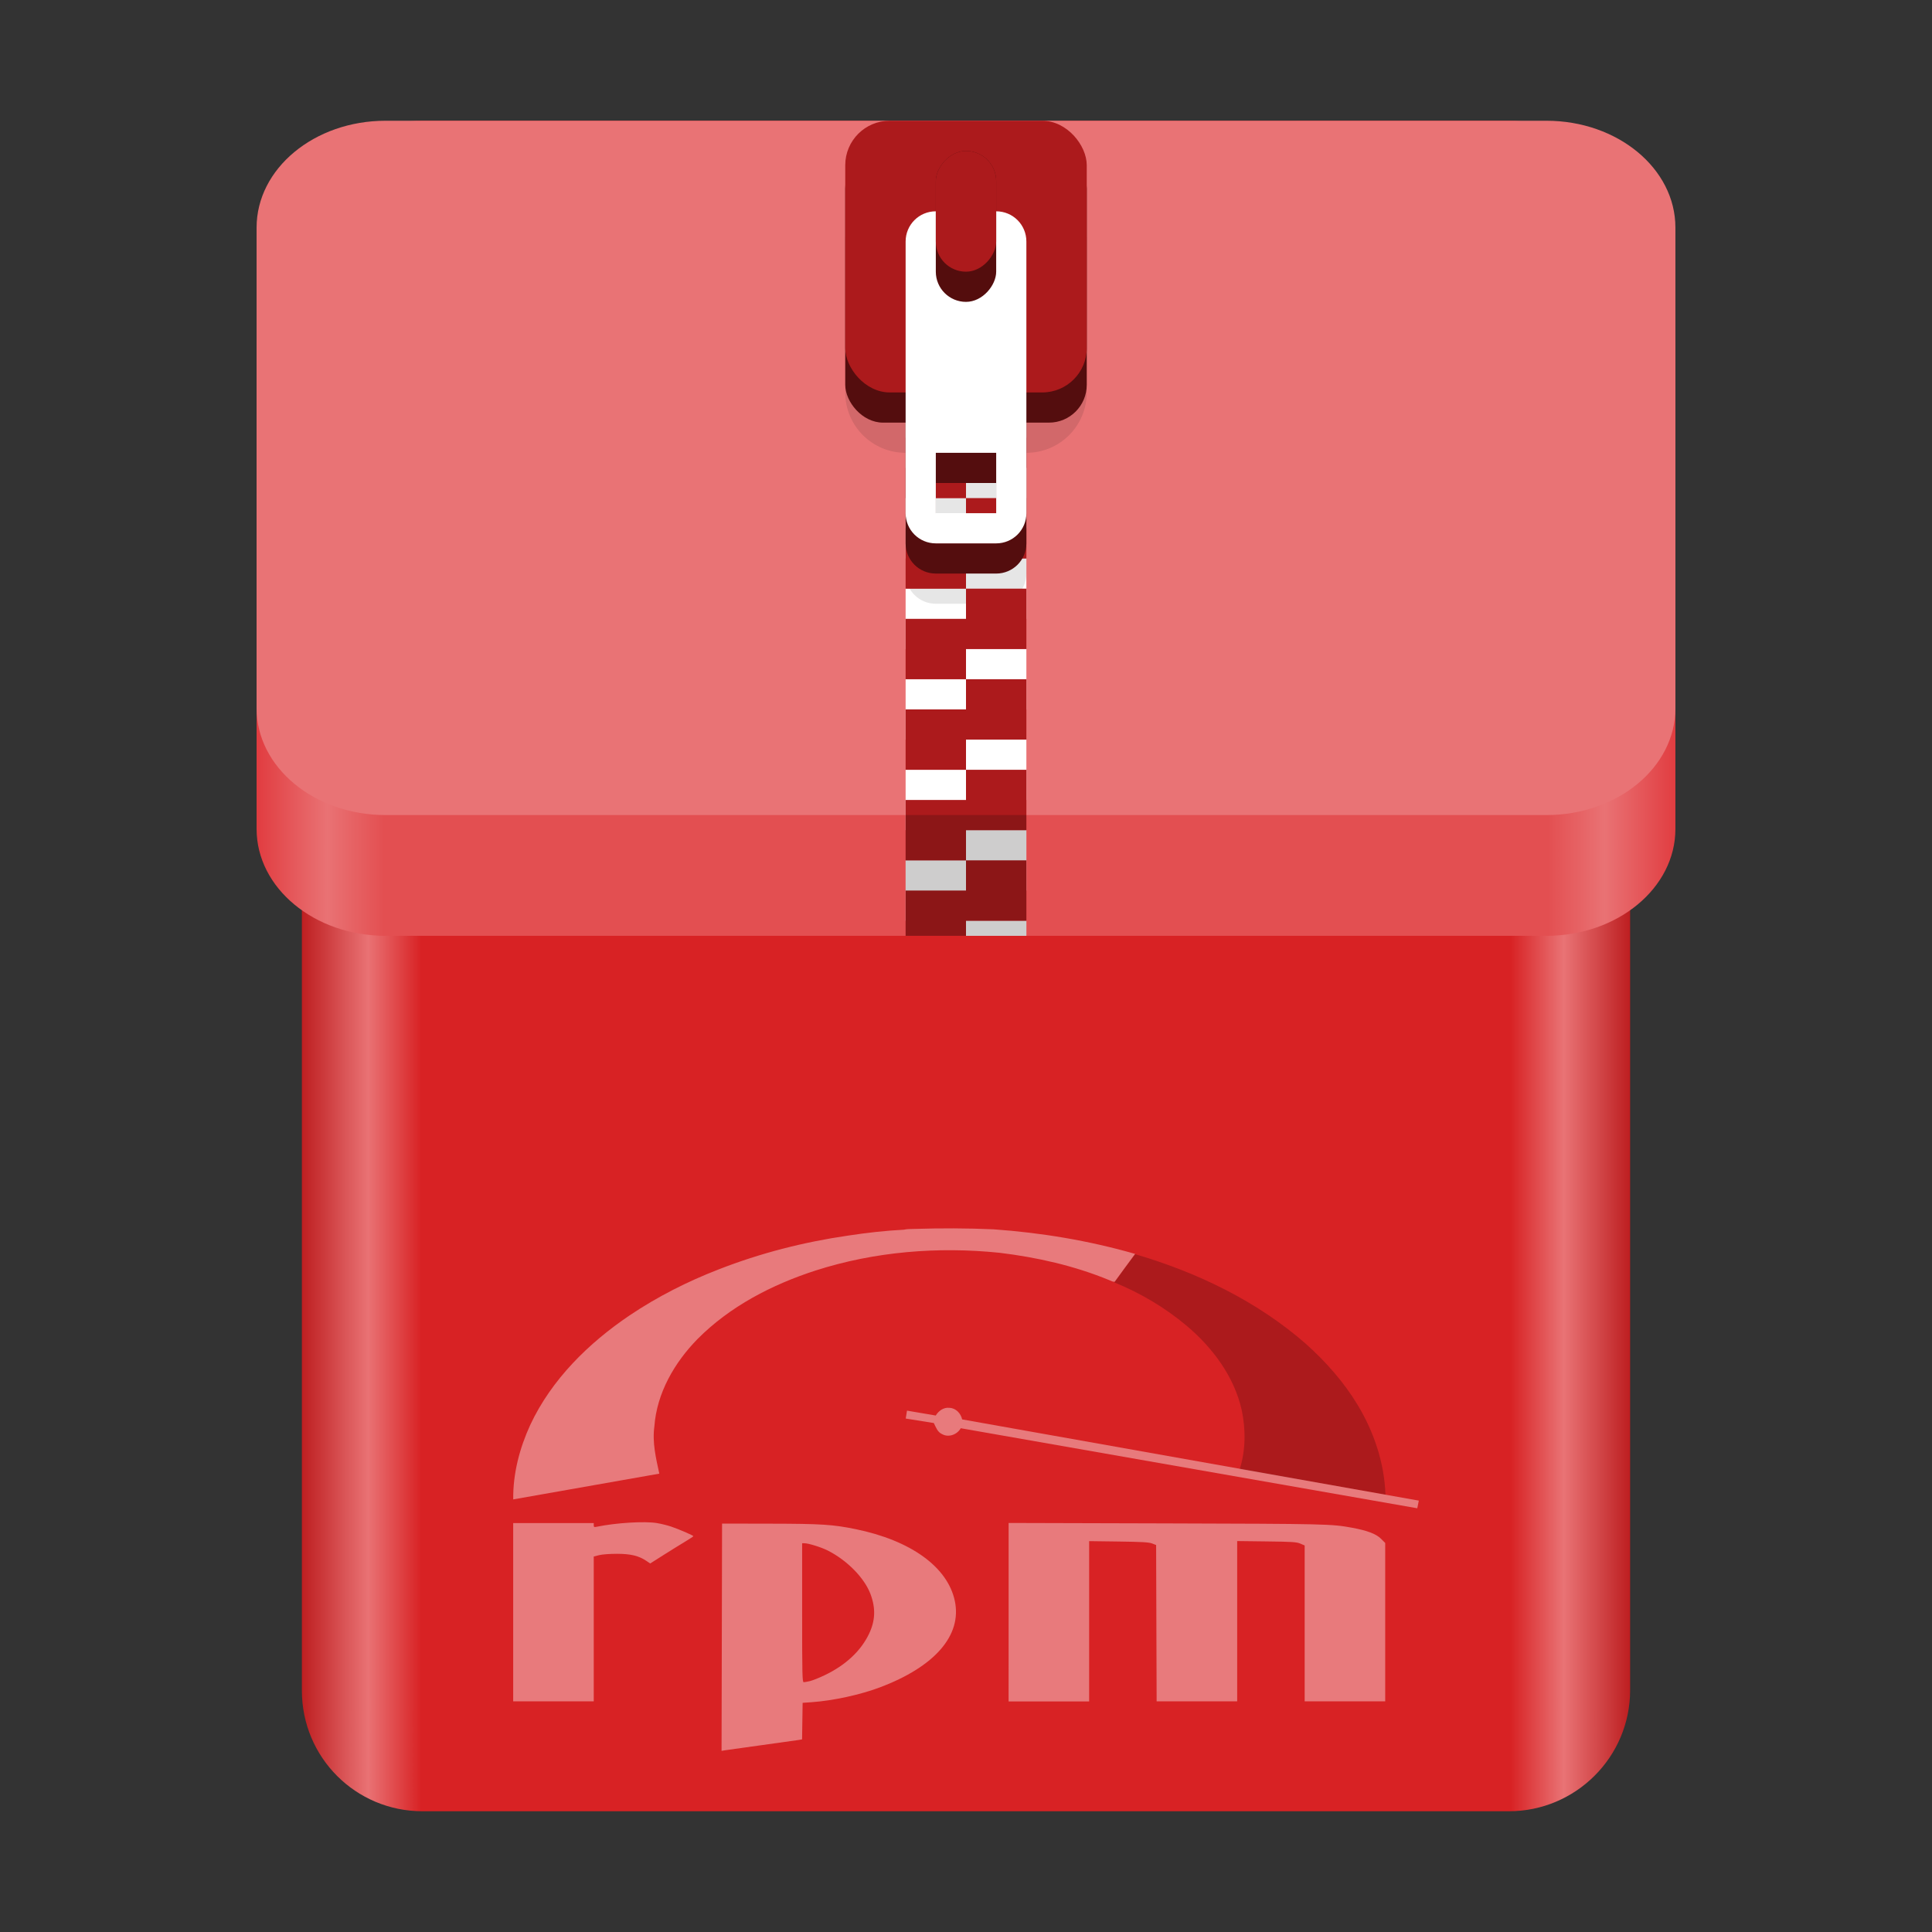 <?xml version="1.0" encoding="UTF-8" standalone="no"?>
<svg
   height="128px"
   viewBox="0 0 128 128"
   width="128px"
   version="1.1"
   id="svg35"
   xmlns:xlink="http://www.w3.org/1999/xlink"
   xmlns="http://www.w3.org/2000/svg"
   xmlns:svg="http://www.w3.org/2000/svg">
  <rect x="0" y="0" width="128" height="128" fill="#333333" stroke="none"/>
  <defs
     id="defs39">
    <linearGradient
       xlink:href="#linearGradient20"
       id="linearGradient22"
       x1="17"
       y1="39"
       x2="111"
       y2="39"
       gradientUnits="userSpaceOnUse" />
    <linearGradient
       id="linearGradient20">
      <stop
         style="stop-color:#e13c40;stop-opacity:1;"
         offset="0"
         id="stop21" />
      <stop
         style="stop-color:#e97274;stop-opacity:1;"
         offset="0.05"
         id="stop23" />
      <stop
         style="stop-color:#e34f51;stop-opacity:1;"
         offset="0.09"
         id="stop24" />
      <stop
         style="stop-color:#e34f51;stop-opacity:1;"
         offset="0.91"
         id="stop25" />
      <stop
         style="stop-color:#e97274;stop-opacity:1;"
         offset="0.95"
         id="stop26" />
      <stop
         style="stop-color:#e13d41;stop-opacity:1;"
         offset="1"
         id="stop22" />
    </linearGradient>
    <linearGradient
       xlink:href="#linearGradient15"
       id="linearGradient16"
       x1="20"
       y1="64"
       x2="108"
       y2="64"
       gradientUnits="userSpaceOnUse" />
    <linearGradient
       id="linearGradient15">
      <stop
         style="stop-color:#be1e20;stop-opacity:1;"
         offset="0"
         id="stop15" />
      <stop
         style="stop-color:#e97274;stop-opacity:1;"
         offset="0.05"
         id="stop17" />
      <stop
         style="stop-color:#d82224;stop-opacity:1;"
         offset="0.09"
         id="stop18" />
      <stop
         style="stop-color:#d82224;stop-opacity:1;"
         offset="0.91"
         id="stop19" />
      <stop
         style="stop-color:#e97375;stop-opacity:1;"
         offset="0.95"
         id="stop20" />
      <stop
         style="stop-color:#bd1e20;stop-opacity:1;"
         offset="1"
         id="stop16" />
    </linearGradient>
  </defs>
  <linearGradient
     id="a"
     gradientUnits="userSpaceOnUse"
     x1="36"
     x2="60"
     y1="68"
     y2="68">
    <stop
       offset="0"
       stop-color="#ed336c"
       id="stop2" />
    <stop
       offset="1"
       stop-color="#ffa348"
       id="stop4" />
  </linearGradient>
  <linearGradient
     id="b"
     gradientTransform="matrix(0 1 -1 0 144 -32)"
     gradientUnits="userSpaceOnUse"
     x1="72"
     x2="96"
     y1="68"
     y2="68">
    <stop
       offset="0"
       stop-color="#404ce6"
       id="stop7" />
    <stop
       offset="1"
       stop-color="#c061cb"
       id="stop9" />
  </linearGradient>
  <linearGradient
     id="c"
     gradientUnits="userSpaceOnUse"
     x1="68.849"
     x2="95.258"
     y1="84"
     y2="84">
    <stop
       offset="0"
       stop-color="#33d1c6"
       id="stop12" />
    <stop
       offset="1"
       stop-color="#1c25d8"
       id="stop14" />
  </linearGradient>
  <path
     id="path2"
     d="M 27.996,8 C 23.565,8 20,11.566 20,16 v 96 c 0,4.434 3.565,8 7.996,8 H 99.961 C 104.392,120 108,116.41 108,111.977 V 37.922 37.918 15.922 C 108,11.488 104.392,8 99.961,8 L 77.976,8.004 77.972,8 Z"
     style="fill:url(#linearGradient16);fill-opacity:1;stroke:none;stroke-width:1" />
  <path
     d="m 25.543,16 h 76.913 C 107.176,16 111,19.169 111,23.078 V 54.922 C 111,58.831 107.176,62 102.457,62 H 25.543 C 20.824,62 17,58.831 17,54.922 V 23.078 C 17,19.169 20.824,16 25.543,16 Z m 0,0"
     fill="#cdab8f"
     id="path16"
     style="fill:url(#linearGradient22);fill-opacity:1;stroke-width:0.996" />
  <path
     d="m 25.543,8 h 76.913 C 107.176,8 111,11.169 111,15.078 V 46.922 C 111,50.831 107.176,54 102.457,54 H 25.543 C 20.824,54 17,50.831 17,46.922 V 15.078 C 17,11.169 20.824,8 25.543,8 Z m 0,0"
     fill="#cdab8f"
     id="path14"
     style="fill:#e97375;fill-opacity:1;stroke-width:0.996" />
  <path
     d="m 73.861,84.914 c 0.439,-0.612 0.889,-1.217 1.337,-1.823 4.103,1.201 8.065,3.099 11.302,5.926 1.323,1.185 2.52,2.525 3.439,4.05 1.088,1.795 1.778,3.851 1.852,5.957 -3.218,-0.562 -6.434,-1.129 -9.653,-1.694 0.396,-1.26 0.399,-2.63 0.128,-3.916 -0.503,-2.221 -1.926,-4.128 -3.645,-5.576 -1.432,-1.205 -3.065,-2.171 -4.796,-2.877 z"
     style="fill:#ac1a1c;fill-opacity:1;stroke-width:0.097"
     id="path25747-6" />
  <path
     d="m 56.193,81.861 c 1.224,-0.188 2.459,-0.326 3.696,-0.391 0.22,-0.052 0.447,-0.042 0.672,-0.05 1.756,-0.056 3.514,-0.053 5.269,0.026 3.168,0.224 6.32,0.75 9.375,1.628 l -0.013,0.017 c -0.448,0.606 -0.897,1.211 -1.337,1.823 -0.132,0.024 -0.247,-0.059 -0.364,-0.101 -2.319,-0.957 -4.786,-1.512 -7.27,-1.813 -4.086,-0.418 -8.268,-0.082 -12.187,1.175 -2.885,0.933 -5.672,2.372 -7.825,4.543 -1.525,1.559 -2.695,3.576 -2.855,5.787 -0.148,1.053 0.104,2.105 0.327,3.128 l -9.678,1.706 c -0.023,-1.707 0.422,-3.397 1.131,-4.942 1.411,-3.008 3.857,-5.411 6.581,-7.251 1.843,-1.237 3.834,-2.247 5.904,-3.047 2.757,-1.078 5.644,-1.814 8.572,-2.238 z"
     style="opacity:0.4;fill:#ffffff;fill-opacity:1;stroke-width:0.097"
     id="path25745-8" />
  <path
     d="m 61.995,93.782 c 0.189,-0.308 0.523,-0.554 0.902,-0.509 0.429,0.011 0.759,0.365 0.848,0.766 l 30.255,5.381 -0.101,0.507 -30.245,-5.303 c -0.241,0.42 -0.801,0.637 -1.24,0.389 -0.305,-0.133 -0.409,-0.459 -0.546,-0.733 l -1.862,-0.298 0.085,-0.524 z"
     id="path25749-5"
     style="opacity:0.4;fill:#ffffff;fill-opacity:1;stroke-width:0.097" />
  <path
     d="m 47.822,108.471 0.017,-7.53 3.203,0.006 c 3.376,0.006 4.135,0.055 5.632,0.36 3.671,0.748 6.107,2.508 6.585,4.755 0.485,2.279 -1.32,4.36 -4.968,5.732 -1.312,0.493 -3.093,0.88 -4.508,0.98 l -0.607,0.043 -0.018,1.21 -0.018,1.21 -0.215,0.039 c -0.118,0.021 -1.221,0.176 -2.45,0.343 -1.229,0.168 -2.332,0.322 -2.452,0.343 L 47.805,116 Z m 5.842,2.905 c 0.172,-0.041 0.613,-0.217 0.98,-0.393 1.38,-0.661 2.388,-1.601 2.93,-2.734 0.419,-0.875 0.451,-1.697 0.1,-2.634 -0.402,-1.074 -1.549,-2.241 -2.841,-2.893 -0.426,-0.215 -1.273,-0.478 -1.538,-0.478 h -0.151 v 4.603 c 0,4.123 0.011,4.603 0.104,4.603 0.057,0 0.245,-0.033 0.417,-0.074 z m -19.664,-4.563 v -5.904 h 5.337 v 0.142 c 0,0.125 0.026,0.136 0.217,0.097 1.253,-0.258 3.141,-0.374 3.951,-0.243 0.281,0.045 0.716,0.152 0.965,0.237 0.529,0.18 1.469,0.586 1.468,0.635 -2.92e-4,0.019 -0.247,0.181 -0.549,0.362 -0.302,0.181 -0.946,0.58 -1.431,0.887 l -0.882,0.559 -0.25,-0.17 c -0.503,-0.341 -1.041,-0.471 -1.955,-0.471 -0.483,0 -0.981,0.038 -1.184,0.09 l -0.35,0.09 v 9.593 h -5.337 z m 32.824,-0.004 v -5.909 l 10.455,0.029 c 10.611,0.03 10.932,0.037 12.285,0.285 1.013,0.186 1.609,0.411 1.926,0.728 l 0.284,0.283 v 10.494 h -5.337 v -10.328 l -0.284,-0.122 c -0.248,-0.107 -0.527,-0.125 -2.235,-0.146 l -1.952,-0.024 v 10.62 h -5.336 l -0.034,-10.357 -0.267,-0.103 c -0.212,-0.082 -0.669,-0.108 -2.218,-0.129 l -1.952,-0.026 v 10.62 h -5.337 z"
     style="opacity:0.4;fill:#ffffff;fill-opacity:1;stroke-width:0.067"
     id="path25751-6" />
  <path
     id="path1204-9"
     style="fill:#ffffff;fill-opacity:1;stroke:none;stroke-width:0.125;stroke-linecap:butt;stroke-linejoin:miter;stroke-miterlimit:4;stroke-dasharray:none;stroke-dashoffset:0;stroke-opacity:1;marker:none;paint-order:normal"
     d="m 60,21 v 4 h 4 v -2 h 4 v -2 h -4 z m 4,4 v 2 h -4 v 4 h 4 v -2 h 4 v -4 z m 0,6 v 2 h -4 v 4 h 4 v -2 h 4 v -4 z m 0,6 v 2 h -4 v 4 h 4 v -2 h 4 v -2 -2 z m 0,6 v 2 h -4 v 4 h 4 v -2 h 4 v -4 z m 0,6 v 2 h -4 v 4 h 4 v -2 h 4 v -4 z m 0,6 v 2 h -4 v 4 h 4 v -2 h 4 v -2 -2 z m 0,6 v 1 h 4 v -1 z" />
  <path
     id="path1211-8"
     d="M 60,12 C 57.784,12 56,13.784 56,16 v 10 c 0,2.216 1.784,4 4,4 v 8 c 0,1.108 0.892,2 2,2 H 66 c 1.108,0 2,-0.892 2,-2 v -8 c 2.216,0 4,-1.784 4,-4 v -10 c 0,-2.216 -1.784,-4 -4,-4 z m 2,22 H 66 v 4 h -4 z"
     style="display:inline;opacity:0.1;fill:#000000;fill-opacity:1;stroke:none;stroke-width:0.5;stroke-linecap:round;stroke-linejoin:round;stroke-miterlimit:4;stroke-dasharray:none;stroke-dashoffset:0;stroke-opacity:1;enable-background:new" />
  <path
     id="path41396-4"
     style="fill:#ac1a1c;fill-opacity:1;stroke:none;stroke-width:0.125;stroke-linecap:butt;stroke-linejoin:miter;stroke-miterlimit:4;stroke-dasharray:none;stroke-dashoffset:0;stroke-opacity:1;marker:none;paint-order:normal"
     d="m 60,23 v 4 h 4 v -2 h 4 v -2 h -4 z m 4,4 v 2 h -4 v 4 h 4 v -2 h 4 v -4 z m 0,6 v 2 h -4 v 4 h 4 v -2 h 4 v -4 z m 0,6 v 2 h -4 v 4 h 4 v -2 h 4 v -2 -2 z m 0,6 v 2 h -4 v 4 h 4 v -2 h 4 v -4 z m 0,6 v 2 h -4 v 4 h 4 v -2 h 4 v -4 z m 0,6 v 2 h -4 v 3 h 4 v -1 h 4 v -2 -2 z" />
  <path
     style="vector-effect:none;fill:#540d0e;fill-opacity:1;stroke:none;stroke-width:0.5;stroke-linecap:round;stroke-linejoin:round;stroke-miterlimit:4;stroke-dasharray:none;stroke-dashoffset:0;stroke-opacity:1"
     d="m 62,18 c -1.108,0 -2,0.892 -2,2 v 16 c 0,1.108 0.892,2 2,2 H 66 c 1.108,0 2,-0.892 2,-2 V 20 c 0,-1.108 -0.892,-2 -2,-2 z m 0,14 H 66 v 4 h -4 z"
     id="path1214-8" />
  <rect
     ry="2.503"
     rx="2.503"
     y="10"
     x="56"
     height="18"
     width="16"
     id="rect1216-1"
     style="display:inline;vector-effect:none;fill:#540d0e;fill-opacity:1;stroke:none;stroke-width:0.5;stroke-linecap:round;stroke-linejoin:round;stroke-miterlimit:4;stroke-dasharray:none;stroke-dashoffset:0;stroke-opacity:1;enable-background:new" />
  <rect
     ry="2.945"
     rx="2.945"
     y="8"
     x="56"
     height="18"
     width="16"
     id="rect1218-0"
     style="display:inline;vector-effect:none;fill:#ac1a1c;fill-opacity:1;stroke:none;stroke-width:2;stroke-linecap:butt;stroke-linejoin:round;stroke-miterlimit:4;stroke-dasharray:none;stroke-dashoffset:0;stroke-opacity:1;enable-background:new" />
  <path
     id="path1220-3"
     d="m 62,14 c -1.108,0 -2,0.892 -2,2 v 18 c 0,1.108 0.892,2 2,2 H 66 c 1.108,0 2,-0.892 2,-2 v -18 c 0,-1.108 -0.892,-2 -2,-2 z m 0,16 H 66 v 4 h -4 z"
     style="fill:#ffffff;fill-opacity:1;stroke:none;stroke-width:0.5;stroke-linecap:round;stroke-linejoin:round;stroke-miterlimit:4;stroke-dasharray:none;stroke-dashoffset:0;stroke-opacity:1" />
  <rect
     transform="scale(1,-1)"
     ry="2"
     rx="2"
     y="-20"
     x="62"
     height="10"
     width="4"
     id="rect1222-0"
     style="display:inline;fill:#540d0d;fill-opacity:1;stroke:none;stroke-width:0.125;stroke-linecap:butt;stroke-linejoin:miter;stroke-miterlimit:4;stroke-dasharray:none;stroke-dashoffset:0;stroke-opacity:1;marker:none;paint-order:normal;enable-background:new" />
  <rect
     style="display:inline;fill:#ac1a1c;fill-opacity:1;stroke:none;stroke-width:0.125;stroke-linecap:butt;stroke-linejoin:miter;stroke-miterlimit:4;stroke-dasharray:none;stroke-dashoffset:0;stroke-opacity:1;marker:none;paint-order:normal;enable-background:new"
     id="rect1224-4"
     width="4"
     height="8"
     x="62"
     y="-18"
     rx="2"
     ry="2"
     transform="scale(1,-1)" />
  <rect
     style="fill:#0b0705;fill-opacity:0.2;stroke:none"
     id="rect1"
     width="8"
     height="8"
     x="60"
     y="54" />
</svg>
